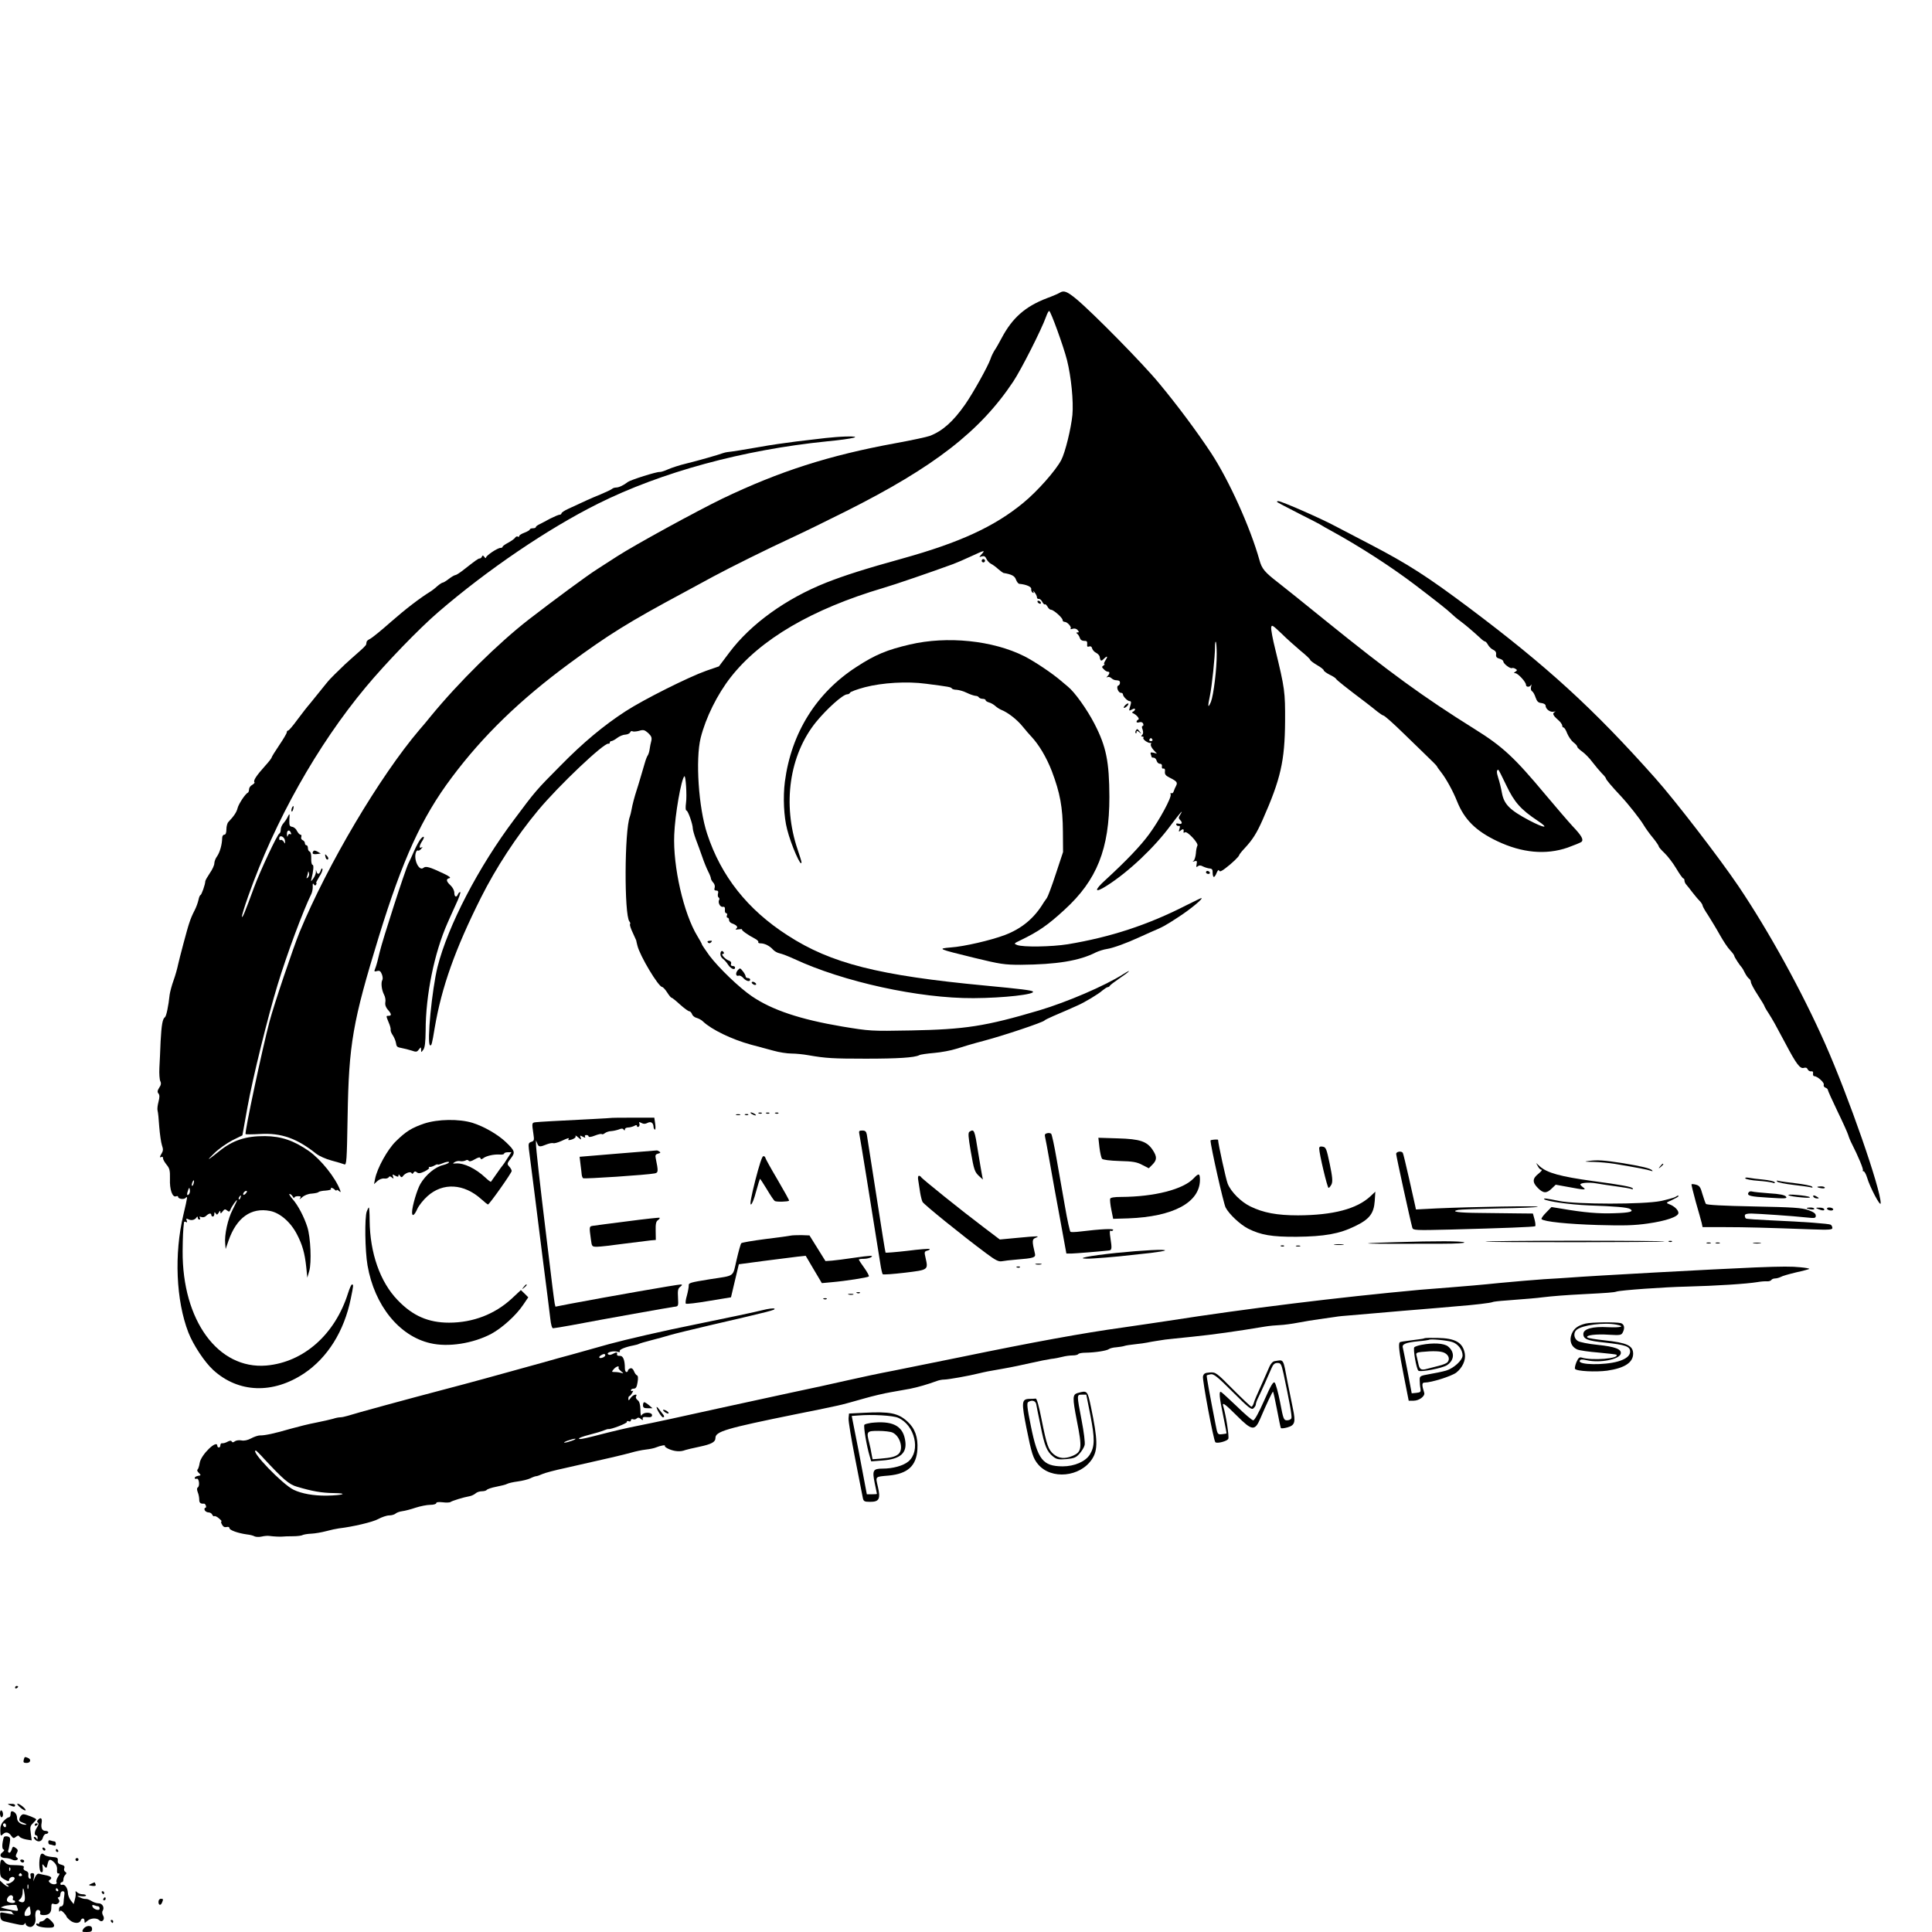 <?xml version="1.0" standalone="no"?>
<!DOCTYPE svg PUBLIC "-//W3C//DTD SVG 20010904//EN"
 "http://www.w3.org/TR/2001/REC-SVG-20010904/DTD/svg10.dtd">
<svg version="1.0" xmlns="http://www.w3.org/2000/svg"
 width="1280pt" height="1280pt" viewBox="0 0 1280 1280"
 preserveAspectRatio="xMidYMid meet">

<g transform="translate(0,1280) scale(0.1,-0.1)"
fill="#000000" stroke="none">
<path d="M7020 10860 c-8 -5 -46 -22 -85 -36 -143 -55 -228 -130 -299 -264
-16 -30 -36 -66 -46 -80 -9 -14 -22 -40 -28 -59 -17 -49 -115 -225 -168 -301
-79 -113 -150 -176 -234 -208 -19 -7 -120 -29 -225 -48 -443 -81 -770 -186
-1150 -368 -173 -84 -577 -305 -695 -381 -36 -23 -96 -62 -135 -87 -65 -41
-284 -203 -450 -331 -205 -159 -467 -418 -650 -641 -22 -27 -56 -69 -77 -92
-261 -307 -607 -890 -793 -1339 -43 -106 -168 -475 -200 -595 -48 -182 -166
-736 -158 -744 3 -2 46 -2 97 1 138 8 242 -28 370 -130 20 -16 65 -36 103 -46
37 -10 75 -21 84 -25 15 -7 17 22 22 316 8 480 33 627 207 1193 158 513 284
789 483 1054 207 277 454 516 780 756 258 190 391 273 762 472 72 39 157 85
190 103 111 60 369 188 515 255 80 37 244 117 365 178 584 293 889 530 1108
859 53 80 187 344 218 431 7 20 16 37 20 37 10 0 95 -235 118 -325 28 -111 44
-274 36 -364 -9 -90 -47 -247 -74 -299 -37 -70 -158 -207 -252 -284 -191 -157
-419 -262 -799 -368 -246 -68 -384 -112 -506 -160 -267 -106 -500 -274 -641
-462 l-70 -93 -84 -29 c-116 -41 -414 -190 -534 -268 -145 -94 -282 -208 -431
-360 -161 -162 -167 -169 -307 -357 -237 -315 -439 -704 -508 -976 -37 -149
-72 -506 -50 -520 10 -5 13 6 31 115 46 270 135 521 307 864 99 197 234 404
377 576 137 165 439 451 467 443 5 -2 9 2 9 7 0 6 5 10 10 10 6 0 24 9 39 21
16 12 40 22 55 22 14 1 28 8 31 15 3 7 9 11 15 7 5 -3 25 -2 44 3 29 9 37 6
61 -15 21 -20 25 -31 20 -52 -4 -14 -9 -39 -11 -55 -2 -16 -8 -34 -12 -40 -5
-6 -14 -29 -20 -51 -6 -22 -19 -65 -28 -95 -9 -30 -20 -68 -26 -85 -14 -43
-28 -95 -34 -130 -3 -16 -8 -37 -11 -45 -36 -93 -38 -652 -3 -695 6 -7 7 -14
4 -18 -3 -3 4 -27 17 -54 12 -26 23 -50 24 -53 0 -3 4 -19 8 -35 16 -67 139
-273 164 -274 6 -1 21 -17 33 -36 12 -19 25 -35 29 -35 4 0 29 -20 56 -45 28
-25 55 -45 62 -45 6 0 14 -9 18 -19 3 -10 17 -22 31 -25 13 -4 33 -14 42 -24
56 -53 189 -118 317 -153 44 -12 111 -30 149 -40 38 -11 92 -19 120 -19 28 0
78 -5 111 -11 115 -20 161 -23 380 -23 215 0 323 7 355 23 8 5 53 11 99 15 46
4 111 16 145 27 33 11 117 36 186 54 129 34 391 122 400 134 3 4 30 17 60 30
30 13 73 31 95 41 22 10 51 23 65 29 44 19 138 75 164 99 15 12 30 22 35 22 5
0 11 4 13 8 2 5 31 27 66 51 67 45 86 66 24 27 -123 -78 -373 -185 -557 -240
-358 -106 -491 -126 -850 -133 -267 -5 -272 -4 -455 26 -278 47 -464 109 -598
200 -83 56 -221 189 -282 270 -27 38 -50 71 -50 75 0 3 -13 27 -29 53 -92 150
-163 462 -154 673 5 132 46 367 67 387 9 9 18 -128 11 -176 -4 -30 -3 -51 3
-51 10 0 42 -91 42 -119 0 -9 9 -41 20 -71 12 -30 30 -82 42 -115 11 -33 29
-77 39 -97 11 -21 19 -42 19 -48 0 -6 7 -18 15 -27 9 -9 13 -23 10 -34 -5 -14
-1 -19 10 -19 12 0 16 -6 12 -20 -3 -11 -1 -23 4 -26 5 -3 7 -10 4 -15 -11
-17 6 -50 23 -47 12 2 16 -3 15 -19 -2 -13 2 -23 8 -23 6 0 9 -7 5 -15 -3 -8
-1 -15 4 -15 6 0 10 -7 10 -15 0 -9 8 -18 18 -22 33 -12 44 -25 30 -35 -9 -7
-4 -8 15 -5 15 2 25 2 23 -1 -5 -5 41 -38 86 -61 15 -8 25 -18 22 -23 -3 -4 4
-8 16 -8 26 0 60 -17 82 -42 9 -10 28 -21 43 -24 15 -3 57 -19 94 -36 327
-153 831 -263 1191 -261 200 1 412 25 393 44 -8 8 -80 17 -313 39 -710 67
-1025 147 -1312 333 -266 171 -441 393 -533 673 -57 173 -78 492 -43 635 34
135 110 288 199 402 197 252 539 452 1012 592 70 20 326 108 462 158 22 8 75
31 118 51 91 42 96 43 71 15 -19 -21 -19 -22 1 -15 15 4 23 0 30 -16 6 -13 19
-27 30 -33 11 -5 33 -21 48 -35 16 -14 32 -25 35 -26 55 -9 75 -20 83 -44 6
-15 15 -27 22 -28 46 -4 82 -20 79 -34 -1 -9 3 -20 9 -24 8 -5 10 -2 5 7 -4 8
0 5 8 -5 9 -11 16 -26 16 -33 0 -7 5 -12 12 -11 6 2 17 -7 23 -19 7 -13 14
-20 18 -17 3 3 10 -4 17 -15 6 -12 16 -21 24 -21 16 0 76 -53 76 -68 0 -7 6
-12 13 -12 19 0 49 -35 40 -45 -5 -4 1 -5 13 -1 13 4 26 1 34 -9 10 -12 10
-15 -1 -15 -10 0 -10 -3 -3 -8 6 -4 14 -16 18 -28 4 -13 14 -20 29 -20 17 1
21 -4 20 -21 -2 -16 1 -21 13 -16 10 3 17 -1 20 -14 3 -10 15 -23 26 -28 12
-6 23 -18 24 -28 4 -27 10 -30 27 -12 24 23 29 18 11 -10 -9 -14 -12 -25 -8
-25 5 0 3 -4 -5 -9 -12 -8 -12 -12 2 -25 8 -9 20 -16 26 -16 15 0 14 -13 -1
-29 -9 -9 -9 -12 -1 -7 6 3 17 1 25 -6 7 -7 19 -13 26 -14 28 -2 32 -5 32 -18
0 -8 -5 -16 -11 -18 -16 -5 -1 -48 17 -48 8 0 14 -5 14 -11 0 -13 30 -44 44
-44 12 -1 12 -8 1 -43 -6 -22 -5 -23 14 -13 12 7 21 8 21 2 0 -5 -6 -12 -12
-15 -10 -5 -10 -7 0 -12 24 -11 45 -38 33 -42 -6 -2 -11 -8 -11 -14 0 -5 8 -7
19 -3 12 3 21 0 25 -10 3 -8 1 -15 -4 -15 -6 0 -6 -9 0 -24 5 -15 5 -27 -3
-35 -8 -8 -8 -11 2 -11 7 0 10 -4 6 -9 -6 -10 34 -37 48 -33 5 1 5 -2 2 -8 -4
-7 4 -23 16 -37 l24 -26 -23 6 c-18 4 -22 2 -18 -10 3 -8 6 -17 6 -19 0 -2 6
-4 14 -4 7 0 16 -9 19 -20 3 -11 12 -20 22 -20 10 0 15 -7 13 -17 -2 -11 2
-17 10 -15 9 1 12 -6 10 -20 -2 -18 5 -27 31 -40 48 -24 54 -32 43 -54 -6 -11
-13 -27 -16 -37 -3 -10 -10 -15 -16 -12 -5 3 -7 0 -4 -8 7 -20 -75 -172 -143
-264 -56 -77 -154 -179 -288 -302 -79 -71 -75 -92 8 -39 145 92 317 255 424
401 60 80 90 115 61 67 -10 -15 -10 -22 0 -32 18 -18 14 -31 -9 -25 -13 3 -19
1 -16 -6 3 -7 10 -11 17 -9 8 2 9 -5 4 -20 -6 -20 -5 -21 10 -9 15 12 21 8 17
-12 -1 -5 4 -5 10 -1 15 9 92 -73 82 -89 -4 -7 -9 -30 -10 -51 -2 -22 -9 -44
-15 -49 -9 -6 -7 -7 6 -3 15 5 18 2 14 -19 -4 -20 -2 -23 8 -14 9 7 19 7 35
-2 13 -6 32 -12 44 -13 15 -1 20 -8 19 -28 0 -16 4 -28 8 -28 5 0 13 12 19 28
7 16 13 22 16 14 4 -9 15 -5 41 15 43 32 92 79 92 88 0 3 16 24 36 45 53 57
80 100 119 188 120 271 147 390 149 652 1 197 -2 219 -65 478 -17 67 -29 133
-27 145 3 20 10 15 68 -40 35 -35 93 -86 127 -115 35 -28 63 -55 63 -59 0 -5
20 -20 45 -35 25 -14 45 -30 45 -35 0 -5 18 -18 39 -29 22 -10 41 -23 43 -28
3 -7 64 -56 198 -157 25 -19 59 -46 76 -60 18 -14 35 -25 38 -25 8 0 61 -47
136 -120 31 -30 93 -90 138 -134 45 -43 82 -80 82 -83 0 -2 13 -21 29 -41 32
-41 78 -124 104 -190 49 -122 124 -197 267 -265 164 -78 322 -92 465 -43 44
16 86 33 92 38 17 14 2 41 -57 103 -26 28 -107 122 -180 209 -207 248 -284
320 -472 437 -339 212 -559 372 -987 718 -139 113 -279 225 -310 249 -92 71
-111 93 -127 152 -61 217 -202 529 -321 710 -94 142 -221 313 -344 461 -106
129 -438 466 -547 557 -63 52 -84 60 -112 42z m1041 -2392 c1 -98 -21 -274
-38 -317 -20 -48 -23 -35 -7 39 13 63 34 258 34 329 0 19 2 32 5 29 3 -3 6
-39 6 -80z m-426 -568 c3 -5 -1 -10 -10 -10 -9 0 -13 5 -10 10 3 6 8 10 10 10
2 0 7 -4 10 -10z m2345 -304 c53 -111 95 -159 208 -234 80 -53 46 -51 -57 3
-128 68 -166 106 -180 180 -6 33 -17 79 -25 102 -12 37 -11 53 1 53 2 0 26
-47 53 -104z"/>
<path d="M5470 9898 c-36 -4 -123 -15 -195 -23 -71 -9 -177 -24 -235 -35 -113
-20 -196 -33 -220 -35 -8 -1 -22 -4 -30 -7 -29 -11 -165 -50 -243 -69 -43 -10
-97 -28 -120 -38 -24 -11 -49 -19 -57 -18 -20 2 -191 -52 -210 -66 -28 -22
-60 -37 -78 -37 -10 0 -22 -4 -27 -9 -6 -5 -39 -21 -75 -36 -60 -24 -110 -47
-217 -97 -24 -11 -43 -24 -43 -29 0 -5 -6 -9 -12 -9 -7 0 -35 -12 -63 -26 -27
-15 -60 -32 -72 -38 -13 -6 -23 -14 -23 -18 0 -5 -9 -8 -20 -8 -11 0 -20 -4
-20 -8 0 -4 -16 -14 -35 -21 -19 -7 -35 -17 -35 -22 0 -6 -4 -8 -9 -4 -6 3
-13 0 -18 -7 -4 -7 -25 -22 -45 -33 -21 -11 -38 -23 -38 -27 0 -5 -6 -8 -14
-8 -20 0 -96 -51 -96 -64 0 -6 -5 -4 -11 4 -8 11 -12 12 -16 3 -2 -7 -9 -13
-15 -13 -10 0 -27 -13 -109 -77 -23 -18 -46 -33 -52 -33 -5 0 -25 -11 -43 -25
-18 -14 -36 -25 -41 -25 -4 0 -20 -10 -34 -22 -14 -13 -32 -27 -41 -33 -79
-49 -171 -120 -268 -205 -63 -56 -125 -106 -137 -112 -13 -6 -24 -15 -24 -20
-1 -4 -2 -12 -3 -17 0 -6 -25 -30 -54 -55 -28 -25 -68 -60 -87 -78 -18 -18
-49 -47 -67 -65 -18 -17 -44 -45 -58 -63 -61 -76 -77 -96 -105 -130 -17 -19
-55 -68 -84 -107 -29 -40 -57 -73 -62 -73 -5 0 -9 -5 -9 -12 0 -6 -22 -44 -50
-85 -27 -40 -50 -77 -50 -81 0 -4 -18 -28 -40 -52 -63 -70 -84 -103 -74 -113
3 -3 -4 -10 -15 -17 -12 -6 -21 -19 -21 -30 0 -10 -4 -20 -8 -22 -16 -6 -61
-74 -68 -102 -6 -26 -24 -53 -61 -92 -7 -7 -13 -29 -13 -48 0 -24 -5 -36 -14
-36 -8 0 -14 -10 -14 -22 -1 -44 -15 -93 -33 -120 -11 -14 -19 -36 -19 -48 0
-12 -13 -41 -30 -65 -16 -24 -30 -48 -30 -54 0 -20 -25 -91 -32 -91 -3 0 -10
-15 -13 -32 -4 -18 -15 -49 -25 -68 -16 -31 -26 -54 -36 -85 -13 -36 -66 -238
-74 -275 -5 -25 -18 -72 -30 -105 -12 -33 -23 -75 -26 -95 -8 -76 -22 -142
-31 -149 -16 -10 -23 -51 -29 -161 -2 -58 -6 -136 -8 -175 -2 -38 1 -78 6 -88
7 -13 5 -26 -7 -43 -12 -19 -14 -29 -5 -39 8 -10 8 -24 0 -55 -6 -22 -9 -49
-6 -58 3 -9 8 -57 11 -107 4 -49 12 -105 18 -123 9 -25 8 -37 -1 -52 -15 -24
-15 -33 -2 -25 6 3 10 0 10 -9 0 -8 11 -27 24 -43 20 -24 23 -38 22 -93 -3
-70 16 -125 40 -116 8 3 14 2 14 -3 0 -14 37 -20 49 -8 15 15 15 12 -14 -111
-62 -259 -49 -568 33 -780 32 -82 107 -196 165 -249 167 -152 395 -160 602
-22 155 104 265 279 309 495 18 88 19 94 8 94 -5 0 -16 -26 -26 -57 -86 -274
-294 -458 -541 -480 -320 -27 -558 299 -555 759 1 98 3 138 9 189 0 5 6 7 13
3 8 -5 9 -2 5 10 -5 13 -3 15 11 8 19 -10 43 -5 54 12 5 8 8 7 8 -1 0 -7 5
-13 11 -13 5 0 7 5 3 12 -5 8 -2 9 10 5 10 -4 24 -1 32 8 18 17 34 20 34 5 0
-5 5 -10 10 -10 6 0 10 8 10 18 0 13 2 14 9 3 7 -11 11 -10 20 5 8 14 11 15
11 4 0 -12 4 -11 15 4 12 16 17 17 30 6 12 -10 16 -9 22 6 7 20 43 71 43 61 0
-3 -13 -31 -29 -62 -32 -61 -55 -168 -49 -225 l3 -35 19 55 c53 153 150 222
276 197 65 -13 135 -73 177 -154 36 -69 52 -124 62 -218 l7 -70 13 45 c16 55
9 223 -13 291 -21 66 -61 143 -97 184 -17 19 -26 35 -21 35 6 0 16 -8 21 -17
6 -10 11 -13 11 -8 0 6 11 10 24 10 20 0 22 -3 13 -15 -6 -8 0 -5 14 7 15 14
41 24 64 25 22 2 42 6 45 10 3 4 24 9 47 10 23 2 39 6 36 11 -7 12 12 8 25 -5
7 -7 12 -8 12 -4 0 5 7 3 15 -4 13 -11 14 -10 8 6 -31 82 -126 201 -205 257
-100 70 -184 99 -292 100 -129 1 -215 -28 -306 -102 -76 -61 -87 -66 -31 -12
29 29 84 67 120 86 l67 33 33 184 c35 196 135 600 200 813 62 204 169 491 224
603 6 13 10 36 9 50 -1 19 1 23 7 13 6 -9 11 -10 15 -2 4 6 5 11 1 11 -3 0 6
18 20 41 15 22 24 46 21 52 -2 7 -8 2 -11 -10 -9 -27 -22 -30 -29 -5 -4 13 -4
13 -3 -3 1 -11 -7 -31 -17 -45 -15 -21 -17 -22 -13 -5 14 55 17 95 8 95 -6 0
-10 19 -9 42 1 24 -3 43 -10 46 -7 2 -12 12 -12 23 0 10 -4 19 -10 19 -5 0
-10 6 -10 14 0 8 -7 16 -15 20 -8 3 -12 12 -9 21 3 8 1 15 -5 15 -6 0 -16 11
-23 24 -6 14 -20 26 -32 28 -18 3 -20 9 -19 48 3 42 2 43 -10 20 -6 -14 -20
-34 -29 -44 -10 -11 -18 -30 -18 -42 0 -12 -4 -24 -9 -26 -13 -4 -127 -247
-168 -358 -59 -161 -77 -204 -80 -194 -2 6 17 68 42 138 176 498 458 999 777
1382 134 161 355 390 482 499 326 281 726 552 1056 717 421 210 963 358 1520
414 176 17 246 35 125 32 -38 -1 -99 -6 -135 -10z m-3542 -2618 c3 -7 0 -10
-6 -6 -6 3 -13 -2 -15 -11 -3 -11 -5 -7 -6 10 -1 29 18 34 27 7z m-40 -50 c2
-22 1 -23 -8 -7 -6 9 -15 15 -21 12 -5 -4 -9 1 -9 10 0 27 35 13 38 -15z m151
-244 c-9 -8 -10 -7 -5 7 3 10 7 24 7 30 1 7 3 4 6 -7 3 -10 -1 -23 -8 -30z
m-756 -2026 c-3 -12 -8 -19 -11 -16 -5 6 5 36 12 36 2 0 2 -9 -1 -20z m-32
-73 c-13 -13 -15 1 -4 30 7 17 8 17 11 -1 2 -10 -1 -23 -7 -29z m379 8 c-7 -9
-15 -13 -17 -11 -7 7 7 26 19 26 6 0 6 -6 -2 -15z m-37 -30 c-3 -9 -8 -14 -10
-11 -3 3 -2 9 2 15 9 16 15 13 8 -4z"/>
<path d="M8460 9475 c0 -2 64 -36 143 -76 78 -39 147 -75 152 -79 6 -4 35 -21
65 -37 188 -103 397 -238 555 -358 139 -106 218 -168 240 -190 11 -11 38 -34
60 -50 37 -28 74 -59 132 -112 13 -13 27 -23 32 -23 4 0 13 -10 20 -23 7 -12
22 -27 34 -32 15 -7 21 -17 19 -31 -2 -16 4 -23 23 -28 14 -4 25 -12 25 -19 1
-15 47 -50 58 -43 4 2 14 0 22 -5 13 -8 13 -10 0 -19 -12 -8 -12 -10 -1 -10
17 0 71 -58 71 -77 0 -17 26 -17 34 0 3 6 3 1 0 -12 -4 -14 -1 -27 7 -31 7 -5
17 -23 23 -42 9 -25 17 -34 39 -36 15 -2 27 -9 27 -17 0 -23 31 -46 54 -40 11
2 15 2 9 -1 -20 -9 -16 -22 17 -51 17 -14 30 -32 30 -40 0 -7 4 -13 9 -13 5 0
16 -17 24 -39 9 -21 27 -48 41 -59 15 -11 26 -24 26 -30 0 -5 15 -19 33 -32
17 -12 48 -43 67 -69 19 -25 47 -58 62 -74 16 -15 28 -31 28 -35 0 -7 38 -52
99 -117 48 -51 129 -154 150 -190 13 -22 41 -61 63 -87 21 -26 38 -51 38 -56
0 -5 17 -24 38 -44 20 -19 55 -64 77 -101 22 -37 43 -67 48 -67 4 0 7 -6 7
-14 0 -8 6 -21 13 -28 6 -7 24 -29 38 -48 15 -19 36 -45 48 -57 12 -12 21 -27
21 -32 0 -6 17 -36 38 -67 20 -32 55 -89 77 -129 22 -39 52 -85 68 -101 15
-16 27 -32 27 -37 0 -7 37 -64 50 -77 3 -3 12 -18 20 -35 8 -16 21 -34 27 -38
7 -4 13 -15 13 -23 0 -9 20 -47 45 -85 25 -38 45 -72 45 -75 0 -2 11 -23 26
-45 31 -49 46 -76 114 -204 70 -133 96 -168 121 -160 12 4 21 1 25 -9 4 -9 14
-15 23 -14 10 2 15 -3 13 -14 -2 -10 2 -18 8 -18 21 0 68 -43 63 -56 -3 -8 2
-17 11 -20 9 -3 16 -10 16 -15 0 -5 29 -69 64 -142 35 -72 67 -143 71 -157 4
-14 15 -41 25 -60 40 -78 78 -169 72 -174 -3 -3 -1 -6 5 -6 5 0 16 -19 23 -42
19 -65 89 -197 90 -170 2 90 -214 710 -368 1057 -153 346 -374 747 -575 1045
-125 185 -419 567 -551 715 -411 462 -716 740 -1234 1129 -278 208 -402 288
-657 421 -71 37 -175 91 -230 120 -95 51 -356 165 -376 165 -5 0 -9 -2 -9 -5z"/>
<path d="M6506 9091 c-4 -5 -2 -12 3 -15 5 -4 12 -2 15 3 4 5 2 12 -3 15 -5 4
-12 2 -15 -3z"/>
<path d="M6875 8810 c3 -5 11 -10 16 -10 6 0 7 5 4 10 -3 6 -11 10 -16 10 -6
0 -7 -4 -4 -10z"/>
<path d="M6028 8530 c-150 -35 -229 -67 -353 -148 -267 -172 -433 -439 -475
-761 -13 -102 -7 -232 15 -316 26 -103 95 -260 95 -217 0 5 -11 41 -25 82
-103 302 -55 629 122 847 72 88 178 183 206 183 8 0 17 5 19 11 2 6 46 22 98
36 116 30 278 40 405 23 155 -20 165 -22 171 -31 3 -5 17 -9 32 -9 15 -1 45
-9 67 -20 22 -11 48 -19 57 -20 9 0 20 -4 23 -10 3 -5 15 -10 26 -10 10 0 19
-4 19 -9 0 -5 10 -11 23 -15 12 -3 31 -14 42 -24 11 -10 29 -21 39 -25 43 -17
104 -64 141 -110 22 -27 47 -56 56 -65 52 -55 102 -139 138 -232 54 -143 72
-238 73 -400 l1 -135 -48 -145 c-26 -80 -53 -151 -59 -159 -5 -7 -15 -21 -21
-30 -62 -104 -145 -173 -258 -216 -93 -35 -270 -76 -357 -82 -92 -8 -89 -9
155 -69 173 -42 200 -46 307 -46 239 2 388 26 498 82 19 9 53 20 75 23 39 6
130 39 210 76 22 10 58 26 80 36 80 34 92 40 185 101 80 52 166 124 149 124
-3 0 -48 -22 -100 -48 -254 -130 -502 -211 -785 -258 -107 -17 -296 -20 -335
-5 -23 9 -23 10 21 31 120 58 181 100 292 202 216 197 298 404 298 748 -1 235
-21 334 -99 485 -49 95 -131 210 -176 246 -5 4 -28 23 -50 42 -59 50 -170 124
-238 159 -209 105 -511 136 -759 78z"/>
<path d="M7452 8125 c-7 -8 -9 -15 -4 -15 5 0 15 7 22 15 16 19 -1 19 -18 0z"/>
<path d="M7525 7959 c-4 -6 -4 -13 -1 -16 3 -4 6 -1 6 7 0 10 4 10 18 -1 15
-13 16 -12 3 4 -16 20 -18 20 -26 6z"/>
<path d="M1933 7445 c-3 -9 -3 -18 -1 -21 3 -3 8 4 11 16 6 23 -1 27 -10 5z"/>
<path d="M2788 7243 c-9 -10 -28 -45 -43 -78 -14 -33 -32 -71 -39 -85 -21 -41
-172 -508 -191 -590 -9 -41 -21 -85 -26 -98 -12 -31 -12 -31 11 -25 15 4 22
-2 30 -22 6 -15 7 -32 3 -38 -10 -17 -5 -65 11 -96 8 -14 12 -38 9 -51 -3 -17
3 -34 16 -49 25 -28 27 -41 6 -41 -18 0 -18 1 0 -44 9 -20 15 -42 13 -49 -1
-7 5 -23 15 -37 9 -14 18 -36 20 -48 4 -27 7 -30 40 -36 16 -3 44 -10 63 -16
31 -11 37 -10 49 7 14 17 14 17 15 -1 0 -20 0 -20 15 0 10 14 14 48 15 126 0
236 58 517 145 713 7 17 31 69 53 118 23 48 36 87 31 87 -5 0 -12 -7 -15 -15
-10 -24 -24 -17 -24 10 0 15 -11 36 -25 49 -29 27 -32 43 -7 48 11 3 -2 13
-38 30 -93 44 -119 52 -135 38 -29 -24 -67 57 -49 104 3 9 10 14 14 11 4 -3
14 3 21 12 10 12 10 14 2 9 -18 -10 -16 10 3 40 20 29 14 42 -8 17z"/>
<path d="M2075 7159 c-10 -15 0 -21 27 -17 l23 3 -22 13 c-15 8 -24 9 -28 1z"/>
<path d="M2157 7120 c3 -11 9 -17 15 -14 5 3 4 12 -3 20 -16 19 -18 18 -12 -6z"/>
<path d="M7990 7020 c0 -5 7 -10 16 -10 8 0 12 5 9 10 -3 6 -10 10 -16 10 -5
0 -9 -4 -9 -10z"/>
<path d="M4690 6556 c7 -7 14 -6 21 1 9 9 7 12 -9 10 -14 -1 -18 -5 -12 -11z"/>
<path d="M4773 6480 c-1 -11 6 -25 16 -32 10 -7 26 -25 35 -40 18 -27 46 -38
46 -18 0 6 -7 10 -16 10 -10 0 -14 6 -11 14 4 9 -1 17 -12 21 -24 7 -59 45
-42 45 7 0 9 5 6 10 -10 16 -21 11 -22 -10z"/>
<path d="M4888 6372 c-17 -19 -13 -43 6 -36 7 3 21 -4 31 -16 19 -21 45 -27
45 -10 0 6 -7 10 -15 10 -8 0 -15 5 -15 11 0 6 -8 22 -19 35 -17 22 -19 22
-33 6z"/>
<path d="M4980 6291 c0 -5 7 -11 15 -15 8 -3 15 -1 15 3 0 5 -7 11 -15 15 -8
3 -15 1 -15 -3z"/>
<path d="M4980 5420 c8 -5 20 -10 25 -10 6 0 3 5 -5 10 -8 5 -19 10 -25 10 -5
0 -3 -5 5 -10z"/>
<path d="M5028 5423 c7 -3 16 -2 19 1 4 3 -2 6 -13 5 -11 0 -14 -3 -6 -6z"/>
<path d="M5078 5423 c7 -3 16 -2 19 1 4 3 -2 6 -13 5 -11 0 -14 -3 -6 -6z"/>
<path d="M5138 5423 c7 -3 16 -2 19 1 4 3 -2 6 -13 5 -11 0 -14 -3 -6 -6z"/>
<path d="M4878 5413 c6 -2 18 -2 25 0 6 3 1 5 -13 5 -14 0 -19 -2 -12 -5z"/>
<path d="M4938 5413 c7 -3 16 -2 19 1 4 3 -2 6 -13 5 -11 0 -14 -3 -6 -6z"/>
<path d="M4057 5394 c-1 -1 -60 -4 -132 -8 -240 -12 -350 -18 -375 -21 -27 -3
-27 -4 -16 -78 6 -40 5 -46 -14 -52 -18 -6 -20 -12 -16 -48 19 -145 52 -408
90 -712 25 -192 48 -378 52 -412 4 -38 11 -63 18 -63 7 0 61 9 122 20 231 44
650 118 679 122 30 3 30 3 27 61 -3 48 0 61 15 72 14 11 15 14 3 15 -23 0
-484 -81 -733 -128 l-97 -19 -5 21 c-2 12 -9 62 -15 111 -6 50 -24 198 -40
330 -43 352 -70 593 -69 618 l0 22 9 -22 c9 -23 17 -23 64 -4 16 6 35 10 41 7
7 -2 31 4 55 15 48 22 54 23 45 9 -3 -5 7 -5 25 1 18 7 27 15 23 22 -3 7 4 3
17 -8 21 -18 23 -18 17 -2 -6 15 -4 16 14 6 15 -8 19 -8 15 0 -4 6 0 11 8 11
9 0 16 -4 16 -10 0 -5 18 -3 40 6 23 9 44 14 47 10 3 -3 13 0 21 7 8 6 27 13
41 13 14 1 37 6 51 11 18 8 27 7 32 -1 6 -8 8 -7 8 2 0 6 9 12 21 12 11 0 29
5 40 10 13 8 19 7 19 0 0 -6 5 -8 11 -5 6 4 8 13 5 21 -4 12 -2 12 14 4 14 -8
26 -7 41 1 22 11 38 0 39 -28 0 -6 4 -14 8 -17 5 -3 6 14 3 37 l-6 42 -138 0
c-76 0 -139 0 -140 -1z"/>
<path d="M2810 5356 c-82 -28 -121 -52 -188 -118 -55 -54 -123 -177 -137 -248
l-7 -35 22 20 c12 11 32 19 45 17 13 -2 26 2 30 8 5 8 11 8 21 -1 12 -10 13
-9 8 6 -6 15 -4 16 14 6 17 -9 22 -9 22 1 0 9 3 9 10 -2 7 -10 12 -12 18 -4
14 21 50 35 58 23 4 -8 9 -7 14 2 6 9 12 10 22 2 10 -9 23 -7 51 6 20 10 34
21 30 25 -5 4 -3 6 2 5 6 -2 20 2 33 9 12 7 22 10 22 7 0 -3 16 1 35 9 19 8
37 11 40 7 2 -5 -16 -14 -40 -20 -53 -13 -115 -65 -150 -125 -22 -38 -55 -149
-55 -188 0 -31 16 -20 35 23 10 22 40 60 67 84 102 92 242 84 357 -20 21 -19
41 -35 44 -35 9 0 157 209 157 222 0 6 -7 20 -16 29 -16 17 -15 21 10 54 31
40 28 50 -31 107 -53 51 -146 105 -223 129 -89 27 -229 25 -320 -5z m552 -230
c-14 -23 -28 -43 -31 -46 -3 -3 -21 -27 -40 -55 -19 -27 -36 -52 -38 -54 -2
-3 -18 9 -36 26 -66 62 -144 99 -197 95 -22 -2 -23 -1 -7 9 10 6 27 9 36 6 10
-2 25 0 34 4 10 6 18 5 22 -1 5 -7 18 -4 40 9 24 14 35 16 38 8 3 -9 7 -9 18
-1 20 16 69 27 107 25 17 -2 32 1 32 6 0 5 11 9 24 9 l24 0 -26 -40z"/>
<path d="M5694 5283 c5 -22 77 -469 138 -853 5 -36 13 -68 16 -72 4 -4 70 1
147 10 157 19 155 18 137 99 -9 37 -8 42 11 47 12 3 19 8 16 11 -3 3 -70 -2
-147 -12 -78 -9 -144 -14 -145 -12 -2 2 -29 173 -61 379 -32 206 -61 387 -63
403 -4 21 -11 27 -30 27 -22 0 -24 -3 -19 -27z"/>
<path d="M6423 5302 c-10 -6 -8 -34 8 -127 22 -128 26 -140 59 -170 l22 -20
-6 30 c-3 17 -15 85 -26 153 -23 147 -26 154 -57 134z"/>
<path d="M6937 5292 c-14 -3 -17 -10 -13 -25 3 -12 17 -87 31 -167 14 -80 44
-248 68 -375 l42 -230 35 0 c30 1 180 13 245 20 22 2 23 11 11 89 -5 31 -4 46
3 42 5 -4 13 -1 16 5 7 11 -86 6 -217 -10 -32 -4 -61 -5 -66 -2 -4 3 -21 78
-36 166 -15 88 -41 231 -56 318 -15 87 -31 162 -36 166 -5 4 -17 6 -27 3z"/>
<path d="M7284 5199 c4 -35 12 -69 17 -76 6 -7 51 -13 117 -15 87 -2 115 -7
150 -26 l43 -22 24 24 c31 31 31 53 2 97 -38 57 -84 73 -231 77 l-129 4 7 -63z"/>
<path d="M8020 5244 c0 -35 86 -417 100 -444 23 -44 95 -112 149 -140 84 -42
156 -55 321 -54 184 2 283 19 387 70 96 46 125 84 131 167 l4 62 -33 -31 c-90
-84 -248 -125 -479 -126 -140 0 -230 17 -316 59 -62 30 -128 96 -150 150 -11
26 -63 264 -64 291 0 5 -50 1 -50 -4z"/>
<path d="M8740 5191 c0 -34 54 -261 62 -261 5 0 13 11 20 24 8 19 6 48 -12
134 -21 100 -25 111 -46 115 -17 3 -24 0 -24 -12z"/>
<path d="M4092 5157 l-252 -21 6 -50 c4 -28 7 -59 8 -68 1 -10 5 -20 9 -24 6
-6 428 22 475 32 24 5 24 14 6 102 -4 18 0 25 16 29 17 4 18 8 8 14 -7 5 -15
8 -18 7 -3 0 -119 -10 -258 -21z"/>
<path d="M9250 5155 c0 -14 95 -448 107 -489 5 -17 17 -18 257 -12 342 9 549
17 557 22 3 2 2 22 -4 44 l-11 40 -101 1 c-55 1 -168 2 -252 3 -142 1 -196 9
-142 20 13 3 136 7 272 10 137 2 251 7 255 11 7 7 -425 0 -670 -11 l-137 -7
-5 24 c-3 13 -22 96 -41 183 -20 88 -38 163 -41 168 -9 14 -44 9 -44 -7z"/>
<path d="M5004 4980 c-27 -107 -37 -160 -29 -160 7 0 22 38 34 85 13 47 25 85
26 85 2 0 23 -32 46 -70 23 -39 46 -73 52 -77 11 -7 88 -5 95 2 2 2 -33 65
-77 140 -45 76 -81 141 -81 146 0 5 -6 9 -13 9 -8 0 -27 -59 -53 -160z"/>
<path d="M10530 5109 c-39 -5 -35 -6 29 -7 40 -1 103 -7 140 -13 149 -25 217
-38 236 -45 13 -5 17 -4 10 3 -13 13 -73 27 -195 47 -123 19 -165 22 -220 15z"/>
<path d="M10189 5073 c6 -13 17 -23 24 -23 7 0 -3 -12 -20 -26 -41 -32 -42
-57 -4 -95 36 -36 57 -37 92 -3 l26 25 83 -15 c45 -9 90 -16 99 -16 14 1 14 2
-1 14 -10 7 -18 16 -18 18 0 12 58 16 105 8 28 -5 88 -14 133 -20 46 -6 91
-14 100 -17 9 -4 13 -2 9 4 -7 10 -73 23 -262 48 -217 30 -305 54 -354 98
l-24 22 12 -22z"/>
<path d="M10999 5073 c-13 -16 -12 -17 4 -4 16 13 21 21 13 21 -2 0 -10 -8
-17 -17z"/>
<path d="M7909 4994 c-69 -74 -260 -123 -482 -124 -45 0 -69 -4 -72 -12 -2 -7
1 -40 8 -73 l12 -60 100 3 c298 11 474 105 475 255 0 44 -8 46 -41 11z"/>
<path d="M6084 4978 c3 -18 8 -53 12 -78 4 -25 11 -53 16 -63 9 -17 261 -221
421 -340 63 -47 83 -57 105 -53 15 3 59 8 97 11 114 9 127 14 122 38 -20 84
-20 97 4 106 32 13 17 13 -120 0 l-117 -11 -107 81 c-146 110 -411 323 -415
333 -2 4 -8 8 -14 8 -6 0 -8 -13 -4 -32z"/>
<path d="M11563 4993 c4 -6 42 -13 85 -16 43 -3 86 -9 97 -13 12 -5 16 -4 12
4 -4 6 -38 13 -75 17 -37 3 -80 9 -96 12 -17 3 -26 1 -23 -4z"/>
<path d="M11775 4971 c6 -5 53 -15 105 -21 52 -6 104 -13 115 -16 14 -4 17 -3
10 5 -6 5 -53 15 -105 21 -52 6 -104 13 -115 16 -14 4 -17 3 -10 -5z"/>
<path d="M11207 4954 c-2 -2 11 -55 28 -117 18 -61 35 -124 39 -139 l6 -28
148 0 c139 0 276 -4 580 -15 110 -4 132 -2 132 9 0 8 -5 18 -11 22 -13 7 -169
19 -399 29 -85 4 -158 9 -162 12 -5 2 -8 11 -8 19 0 10 12 14 43 14 49 -1 274
-16 365 -26 56 -6 62 -5 62 12 0 14 -14 24 -50 37 -43 15 -99 19 -361 24 -206
4 -312 10 -317 17 -4 6 -14 36 -23 65 -12 45 -20 56 -42 62 -14 4 -28 5 -30 3z"/>
<path d="M12040 4936 c0 -2 11 -6 25 -8 14 -3 25 -1 25 3 0 5 -11 9 -25 9 -14
0 -25 -2 -25 -4z"/>
<path d="M11585 4900 c-14 -22 10 -28 135 -35 110 -7 123 -6 112 8 -9 10 -42
17 -110 21 -53 4 -104 9 -114 12 -9 3 -19 0 -23 -6z"/>
<path d="M11850 4881 c8 -5 47 -11 85 -14 39 -4 63 -3 55 2 -8 5 -46 11 -85
14 -39 4 -63 3 -55 -2z"/>
<path d="M11098 4869 c-10 -5 -53 -17 -95 -26 -114 -23 -555 -23 -672 0 -87
18 -108 20 -100 12 15 -14 172 -36 294 -41 178 -6 257 -13 275 -24 28 -17 -2
-25 -106 -28 -100 -4 -202 5 -347 30 l-68 11 -36 -37 c-20 -20 -33 -39 -30
-43 17 -17 174 -33 372 -39 175 -5 243 -3 333 10 120 17 202 45 202 70 0 19
-27 45 -59 57 -25 10 -25 10 17 29 23 11 42 21 42 25 0 7 -2 6 -22 -6z"/>
<path d="M12015 4870 c3 -5 14 -10 23 -10 15 0 15 2 2 10 -20 13 -33 13 -25 0z"/>
<path d="M2430 4774 c-15 -39 -12 -261 5 -358 46 -265 210 -468 416 -515 118
-28 283 -2 404 62 72 39 165 123 211 192 l34 50 -24 24 -25 24 -61 -57 c-112
-103 -256 -159 -415 -159 -137 0 -241 45 -341 150 -116 120 -183 312 -185 526
0 48 -3 87 -5 87 -3 0 -9 -12 -14 -26z"/>
<path d="M11970 4796 c0 -2 11 -6 25 -8 14 -3 25 -1 25 3 0 5 -11 9 -25 9 -14
0 -25 -2 -25 -4z"/>
<path d="M12045 4790 c28 -12 47 -12 40 0 -3 6 -18 10 -33 9 -24 0 -25 -1 -7
-9z"/>
<path d="M12105 4790 c3 -5 15 -10 26 -10 11 0 17 5 14 10 -3 6 -15 10 -26 10
-11 0 -17 -4 -14 -10z"/>
<path d="M4160 4709 c-113 -14 -216 -28 -230 -30 -27 -4 -27 -4 -15 -91 6 -47
7 -48 41 -48 19 0 98 9 177 20 78 10 158 20 177 22 l35 3 -1 60 c-1 45 2 63
15 71 9 7 14 14 11 16 -3 2 -97 -8 -210 -23z"/>
<path d="M5240 4614 c-8 -2 -84 -13 -169 -23 -84 -11 -157 -23 -160 -28 -4 -4
-18 -54 -31 -110 -27 -116 -7 -102 -175 -128 -135 -22 -144 -24 -142 -44 0 -9
-5 -38 -12 -64 -8 -26 -11 -51 -7 -54 3 -4 72 4 153 18 l146 24 26 110 26 109
165 22 c91 12 190 24 221 28 l57 6 53 -90 54 -91 65 6 c93 8 239 31 246 38 4
3 -10 29 -30 57 -20 27 -36 52 -36 55 0 3 15 5 33 5 17 0 39 5 47 10 21 14 1
13 -118 -4 -53 -8 -116 -16 -140 -18 l-43 -3 -53 85 -53 85 -54 2 c-30 0 -61
-1 -69 -3z"/>
<path d="M9240 4570 c-305 -9 -227 -12 315 -10 93 0 154 4 146 9 -15 9 -183
10 -461 1z"/>
<path d="M9842 4574 c7 -6 1180 -5 1187 1 2 3 -265 5 -594 5 -329 0 -596 -3
-593 -6z"/>
<path d="M11058 4573 c7 -3 16 -2 19 1 4 3 -2 6 -13 5 -11 0 -14 -3 -6 -6z"/>
<path d="M11308 4563 c6 -2 18 -2 25 0 6 3 1 5 -13 5 -14 0 -19 -2 -12 -5z"/>
<path d="M11368 4563 c6 -2 18 -2 25 0 6 3 1 5 -13 5 -14 0 -19 -2 -12 -5z"/>
<path d="M11618 4563 c12 -2 32 -2 45 0 12 2 2 4 -23 4 -25 0 -35 -2 -22 -4z"/>
<path d="M8843 4553 c15 -2 39 -2 55 0 15 2 2 4 -28 4 -30 0 -43 -2 -27 -4z"/>
<path d="M8488 4543 c7 -3 16 -2 19 1 4 3 -2 6 -13 5 -11 0 -14 -3 -6 -6z"/>
<path d="M8588 4543 c6 -2 18 -2 25 0 6 3 1 5 -13 5 -14 0 -19 -2 -12 -5z"/>
<path d="M7395 4499 c-181 -19 -269 -37 -195 -38 33 -1 207 13 295 24 22 2 80
9 129 14 49 6 91 13 94 16 11 10 -147 2 -323 -16z"/>
<path d="M6863 4423 c9 -2 25 -2 35 0 9 3 1 5 -18 5 -19 0 -27 -2 -17 -5z"/>
<path d="M6738 4403 c7 -3 16 -2 19 1 4 3 -2 6 -13 5 -11 0 -14 -3 -6 -6z"/>
<path d="M11630 4403 c-284 -12 -1074 -55 -1240 -68 -30 -2 -102 -7 -160 -10
-58 -4 -190 -15 -295 -25 -104 -11 -255 -24 -335 -30 -80 -6 -165 -13 -190
-15 -545 -50 -1153 -125 -1665 -205 -71 -11 -209 -31 -305 -45 -262 -36 -605
-99 -1070 -195 -162 -33 -365 -74 -450 -91 -85 -16 -222 -45 -305 -64 -82 -19
-256 -57 -385 -84 -129 -28 -338 -73 -465 -101 -265 -59 -427 -94 -538 -116
-63 -12 -167 -36 -297 -70 -72 -18 -91 -21 -94 -15 -3 4 28 15 67 25 40 10 83
23 97 29 14 6 28 10 31 9 17 -3 124 38 122 47 -2 6 4 8 12 5 8 -4 15 -1 15 6
0 7 6 10 14 7 7 -3 18 -1 24 5 8 8 16 7 27 -2 13 -11 16 -11 13 0 -2 11 6 14
30 11 24 -2 32 2 32 13 0 21 -56 22 -68 1 -5 -11 -9 1 -9 36 -1 35 -7 55 -19
63 -9 7 -14 18 -10 24 13 22 -21 12 -36 -10 -12 -18 -15 -19 -15 -5 0 9 3 17
6 17 4 0 12 9 19 21 8 12 9 18 3 14 -6 -3 -11 -1 -11 4 0 6 8 11 19 11 14 0
20 10 25 42 5 28 3 44 -4 46 -6 2 -15 15 -20 28 -6 15 -15 22 -25 18 -8 -3
-15 -10 -15 -15 0 -5 -4 -9 -10 -9 -5 0 -10 11 -10 24 0 56 -12 85 -34 83 -12
-1 -20 3 -18 11 3 15 -3 15 -30 1 -13 -7 -24 -7 -30 -1 -12 12 37 25 64 16 13
-4 18 -2 14 4 -6 10 37 28 90 38 15 3 31 7 36 10 5 3 41 14 81 24 40 10 97 26
127 35 30 9 150 38 265 65 401 93 438 102 425 110 -6 4 -42 -1 -78 -10 -37
-10 -236 -52 -442 -94 -206 -41 -465 -101 -575 -131 -110 -31 -222 -62 -250
-70 -27 -7 -115 -31 -195 -54 -317 -88 -473 -131 -645 -176 -225 -59 -600
-161 -641 -175 -17 -5 -39 -10 -49 -10 -10 0 -32 -4 -49 -10 -17 -5 -67 -16
-111 -25 -44 -8 -120 -27 -170 -41 -106 -31 -171 -45 -203 -44 -12 0 -39 -9
-59 -20 -23 -12 -46 -17 -64 -13 -16 3 -35 0 -43 -6 -10 -8 -16 -9 -21 -1 -4
7 -13 6 -28 -2 -12 -7 -28 -11 -34 -10 -7 2 -13 -4 -13 -13 0 -8 -4 -15 -10
-15 -5 0 -10 5 -10 10 0 47 -108 -57 -117 -112 -3 -21 -10 -41 -14 -44 -5 -3
-2 -13 8 -22 16 -16 15 -17 -5 -20 -12 -2 -22 -8 -22 -14 0 -5 6 -8 13 -5 15
6 23 -48 7 -58 -6 -4 -6 -15 0 -31 6 -14 10 -36 10 -50 0 -21 9 -28 32 -26 3
1 9 -5 12 -13 3 -8 1 -15 -4 -15 -5 0 -7 -7 -4 -15 4 -8 15 -15 25 -15 11 0
22 -7 25 -15 4 -8 10 -13 14 -10 4 3 19 -4 31 -15 13 -11 20 -19 16 -20 -4 0
-3 -9 4 -21 7 -14 17 -19 30 -16 11 3 19 0 19 -7 0 -14 58 -34 116 -42 20 -2
43 -8 51 -13 9 -4 30 -5 47 -1 17 4 40 6 51 4 27 -4 78 -6 90 -4 6 1 35 2 65
2 30 0 60 4 65 8 6 3 31 8 57 9 25 1 70 9 100 17 29 8 67 16 83 18 94 11 225
42 261 62 24 13 56 24 73 24 16 0 36 6 43 13 7 6 27 13 43 15 17 2 56 12 88
23 31 10 75 19 97 19 22 0 40 5 40 11 0 7 15 9 43 6 23 -3 47 -2 52 2 11 8 85
31 125 38 13 2 32 11 41 19 8 8 27 14 42 14 14 0 28 4 32 9 3 5 31 15 63 21
31 6 64 14 72 19 9 5 40 12 70 16 30 4 68 13 84 21 16 8 33 14 39 14 5 0 23 6
40 14 18 8 86 26 152 40 267 60 392 89 437 102 27 8 69 17 95 20 27 3 57 9 68
14 32 13 66 19 60 10 -3 -4 12 -15 33 -23 36 -14 72 -16 102 -4 8 3 51 13 94
22 80 17 106 31 106 58 0 43 67 63 535 158 312 63 274 54 455 105 52 15 129
33 170 40 41 7 100 18 129 23 50 10 120 30 179 52 13 5 34 9 47 9 26 0 162 24
230 41 47 11 54 13 165 32 47 8 128 25 180 37 52 12 113 24 135 27 22 2 56 9
75 14 19 5 49 9 67 9 17 0 34 4 37 9 3 5 25 9 48 9 64 1 141 13 155 24 6 5 29
11 50 12 21 2 45 6 53 9 8 3 40 8 70 11 30 3 66 8 80 11 27 6 81 14 120 20 14
2 95 10 181 19 136 14 288 35 479 67 30 5 75 9 100 10 25 1 79 8 120 16 41 8
104 18 140 23 36 5 83 12 105 15 22 4 65 8 95 10 30 3 109 9 175 15 162 14
218 19 295 25 36 3 90 7 120 10 30 3 87 8 125 11 108 8 223 22 232 27 4 3 46
8 93 11 143 11 203 16 240 21 66 8 155 15 275 21 154 8 197 11 215 17 26 9
319 30 465 33 195 5 398 18 470 30 22 4 50 6 62 5 11 -1 24 3 28 8 3 6 15 11
26 11 10 0 27 5 37 10 9 6 55 19 101 30 46 10 85 21 88 23 2 3 -24 8 -59 11
-56 6 -120 6 -298 -1z m-7620 -582 c0 -11 -31 -24 -39 -16 -3 3 1 10 9 15 19
12 30 12 30 1z m88 -83 c-2 -4 6 -14 17 -23 18 -15 18 -16 2 -11 -10 3 -29 6
-43 6 -23 0 -23 1 -7 20 16 18 39 24 31 8z m-308 -483 c-19 -7 -42 -13 -50
-13 -8 0 1 6 20 13 19 7 42 13 50 13 8 0 -1 -6 -20 -13z m-2043 -117 c130
-140 168 -173 221 -188 100 -30 164 -41 242 -42 102 -1 64 -15 -46 -17 -86 -1
-165 13 -219 39 -74 36 -290 260 -250 260 2 0 26 -23 52 -52z"/>
<path d="M3469 4273 c-13 -16 -12 -17 4 -4 16 13 21 21 13 21 -2 0 -10 -8 -17
-17z"/>
<path d="M5678 4233 c7 -3 16 -2 19 1 4 3 -2 6 -13 5 -11 0 -14 -3 -6 -6z"/>
<path d="M5623 4223 c9 -2 23 -2 30 0 6 3 -1 5 -18 5 -16 0 -22 -2 -12 -5z"/>
<path d="M5458 4193 c7 -3 16 -2 19 1 4 3 -2 6 -13 5 -11 0 -14 -3 -6 -6z"/>
<path d="M10505 4031 c-51 -13 -76 -31 -92 -68 -18 -44 -4 -85 35 -103 15 -7
79 -16 142 -21 63 -6 116 -12 119 -14 25 -26 -163 -41 -231 -19 -14 4 -22 -3
-34 -31 -8 -20 -12 -40 -9 -44 9 -16 138 -22 213 -12 116 17 172 54 172 113
-1 54 -42 72 -190 88 -57 6 -108 14 -113 19 -15 15 58 24 144 18 70 -4 80 -3
89 13 17 31 12 57 -12 64 -31 8 -196 6 -233 -3z m204 -7 c61 -12 30 -21 -56
-17 -101 6 -163 -11 -163 -45 0 -34 27 -45 143 -57 137 -15 167 -25 167 -60 0
-27 -28 -50 -81 -65 -91 -26 -263 -23 -253 4 4 11 15 11 47 4 87 -20 218 6
225 44 6 30 -39 46 -153 58 -62 6 -120 18 -132 26 -27 17 -30 56 -7 74 37 31
182 50 263 34z"/>
<path d="M9438 3934 c-2 -2 -22 -6 -43 -8 -104 -13 -118 -16 -121 -19 -11 -10
-4 -68 26 -219 l33 -168 33 0 c36 0 76 30 70 52 -17 53 -16 68 2 68 45 0 178
42 210 66 41 32 64 83 57 125 -13 75 -63 103 -182 105 -45 1 -83 0 -85 -2z
m183 -25 c38 -12 69 -52 69 -89 0 -32 -59 -86 -111 -101 -24 -7 -73 -17 -109
-23 -63 -11 -65 -13 -64 -41 0 -17 2 -41 5 -55 3 -22 0 -25 -27 -28 l-31 -3
-27 143 c-15 79 -30 151 -32 160 -7 23 21 34 105 42 36 3 66 8 68 9 7 8 121
-3 154 -14z"/>
<path d="M9417 3890 c-21 -4 -42 -11 -47 -16 -9 -10 13 -141 27 -155 12 -12
158 16 189 36 51 33 53 88 7 125 -27 21 -98 25 -176 10z m153 -53 c28 -14 37
-41 21 -61 -6 -8 -33 -19 -59 -25 -26 -7 -61 -16 -78 -20 -40 -11 -50 -4 -58
39 -4 19 -10 43 -12 52 -4 13 3 18 33 21 80 8 129 6 153 -6z"/>
<path d="M8445 3782 c-12 -1 -26 -17 -34 -35 -8 -18 -24 -54 -36 -82 -53 -118
-63 -141 -69 -162 -4 -13 -11 -23 -15 -23 -4 0 -59 52 -122 115 -110 111 -115
115 -154 112 -32 -2 -40 -7 -45 -26 -5 -23 70 -424 82 -436 11 -11 80 7 86 23
6 17 -16 157 -33 213 -11 34 8 21 91 -62 99 -99 118 -101 154 -17 41 97 80
178 84 178 2 0 14 -53 26 -117 12 -65 24 -121 26 -124 2 -4 21 -2 43 4 50 14
56 34 37 124 -8 38 -24 118 -36 178 -30 159 -23 147 -85 137z m59 -84 c38
-178 57 -282 52 -294 -3 -8 -16 -14 -29 -14 -22 0 -25 8 -46 120 -13 66 -29
124 -36 130 -10 8 -26 -20 -70 -120 -35 -79 -63 -130 -72 -130 -8 0 -57 42
-109 93 -53 50 -100 94 -105 95 -14 6 -11 -34 15 -158 13 -63 23 -116 22 -117
0 -1 -14 -3 -30 -5 -29 -3 -30 -2 -43 67 -39 199 -61 320 -58 323 1 1 13 5 26
7 20 4 45 -16 146 -117 105 -105 124 -120 137 -109 9 8 16 19 16 26 0 6 6 25
14 41 20 40 72 156 90 199 11 26 21 35 39 35 23 0 26 -6 41 -72z"/>
<path d="M7140 3571 c-35 -10 -35 -31 -6 -181 37 -186 34 -209 -29 -236 -51
-21 -89 -17 -124 11 -36 31 -46 59 -81 234 -16 83 -31 136 -38 135 -7 -1 -27
-2 -46 -2 -47 -3 -49 -23 -16 -190 34 -170 44 -204 78 -244 87 -103 279 -84
357 35 40 61 38 128 -7 345 -23 110 -24 111 -88 93z m85 -152 c29 -152 28
-202 -4 -255 -29 -47 -102 -79 -181 -79 -131 1 -165 44 -210 266 -25 122 -28
154 -18 160 24 16 48 9 53 -13 2 -13 15 -77 29 -144 26 -134 42 -171 83 -204
24 -19 36 -21 88 -17 51 5 64 10 87 36 15 17 31 43 34 57 4 15 -5 86 -20 164
-33 173 -33 170 3 170 l28 0 28 -141z"/>
<path d="M4260 3490 c0 -16 7 -20 32 -20 l31 0 -23 20 c-13 11 -27 20 -32 20
-4 0 -8 -9 -8 -20z"/>
<path d="M4350 3477 c0 -14 33 -67 42 -67 11 0 10 9 -2 23 -6 7 -17 21 -25 32
-8 11 -15 16 -15 12z"/>
<path d="M4404 3445 c11 -8 22 -12 25 -9 6 6 -19 24 -34 24 -5 -1 -1 -7 9 -15z"/>
<path d="M5725 3440 l-100 -5 -3 -31 c-2 -18 18 -137 43 -265 25 -129 48 -246
51 -261 5 -25 10 -28 49 -28 60 0 70 19 51 101 -16 69 -20 65 72 73 126 12
183 64 190 173 5 81 -16 140 -67 186 -61 55 -115 66 -286 57z m225 -33 c111
-48 151 -219 69 -289 -34 -29 -103 -48 -173 -48 -62 0 -68 -12 -51 -95 8 -39
15 -71 15 -72 0 -2 -15 -3 -33 -3 l-34 0 -28 148 c-15 81 -37 197 -50 259
l-22 112 41 3 c93 8 232 0 266 -15z"/>
<path d="M5770 3373 c-19 -3 -39 -8 -43 -12 -8 -8 15 -144 35 -209 l10 -34 75
6 c121 9 166 51 149 139 -17 93 -86 126 -226 110z m143 -64 c51 -23 75 -110
40 -142 -21 -18 -47 -25 -120 -31 l-52 -4 -7 36 c-3 21 -10 53 -15 72 -20 77
-17 80 61 80 38 0 80 -5 93 -11z"/>
<path d="M100 1619 c0 -5 5 -7 10 -4 6 3 10 8 10 11 0 2 -4 4 -10 4 -5 0 -10
-5 -10 -11z"/>
<path d="M157 1140 c-4 -16 0 -20 19 -20 27 0 33 24 8 34 -21 8 -21 8 -27 -14z"/>
<path d="M65 840 c27 -12 35 -12 35 0 0 6 -12 10 -27 9 -25 0 -26 -1 -8 -9z"/>
<path d="M134 825 c16 -14 32 -22 35 -19 7 7 -37 44 -53 44 -6 0 2 -11 18 -25z"/>
<path d="M0 786 c0 -14 5 -26 10 -26 6 0 10 9 10 19 0 11 -4 23 -10 26 -6 4
-10 -5 -10 -19z"/>
<path d="M70 780 c0 -11 -5 -20 -11 -20 -7 0 -22 -11 -35 -25 -17 -19 -23 -36
-22 -65 1 -33 3 -36 15 -24 20 20 39 17 57 -8 13 -18 17 -19 31 -8 13 11 18
11 24 2 4 -7 24 -15 44 -19 l37 -6 -6 47 c-6 40 -4 50 15 67 11 11 21 22 21
25 0 7 -67 34 -85 34 -9 0 -19 -10 -24 -22 -7 -20 -4 -25 23 -35 17 -6 26 -12
19 -12 -32 -2 -60 18 -60 44 0 25 -16 44 -35 45 -5 0 -8 -9 -8 -20z m-30 -76
c0 -8 -4 -12 -10 -9 -5 3 -10 10 -10 16 0 5 5 9 10 9 6 0 10 -7 10 -16z"/>
<path d="M253 744 c-9 -9 -9 -15 -2 -19 7 -5 5 -15 -5 -31 -18 -26 -21 -54 -6
-54 6 0 10 -8 9 -17 0 -11 -3 -13 -6 -5 -2 6 -9 12 -15 12 -6 0 -6 -6 2 -15
19 -23 47 -18 54 10 4 14 13 25 21 25 8 0 15 5 15 10 0 6 -9 10 -19 10 -22 0
-32 19 -25 54 5 29 -6 39 -23 20z"/>
<path d="M230 709 c0 -5 5 -7 10 -4 6 3 10 8 10 11 0 2 -4 4 -10 4 -5 0 -10
-5 -10 -11z"/>
<path d="M25 627 c-12 -41 -13 -76 -2 -80 8 -3 6 -9 -7 -19 -24 -18 -13 -38
20 -38 14 0 35 -5 46 -11 22 -12 49 3 29 15 -8 5 -8 13 0 28 10 18 8 24 -7 35
-17 12 -20 11 -27 -12 -5 -14 -13 -23 -18 -19 -5 3 -7 9 -5 12 2 4 7 26 10 48
6 36 4 42 -14 47 -12 3 -23 0 -25 -6z"/>
<path d="M320 596 c0 -9 4 -16 9 -16 5 0 16 -3 25 -6 11 -4 16 -1 16 10 0 9
-4 16 -9 16 -5 0 -16 3 -25 6 -11 4 -16 1 -16 -10z"/>
<path d="M282 551 c4 -13 18 -16 19 -4 0 4 -5 9 -11 12 -7 2 -11 -2 -8 -8z"/>
<path d="M370 540 c0 -5 5 -10 11 -10 5 0 7 5 4 10 -3 6 -8 10 -11 10 -2 0 -4
-4 -4 -10z"/>
<path d="M268 508 c-12 -34 -9 -106 4 -111 11 -4 13 3 11 27 -4 29 -3 30 10
13 14 -17 16 -16 22 12 8 36 18 38 46 10 13 -13 19 -30 17 -47 -2 -18 2 -26
10 -24 9 1 8 -5 -4 -22 -8 -14 -13 -29 -10 -35 10 -15 -21 -21 -40 -7 -12 9
-14 15 -6 20 21 13 13 24 -20 31 -18 4 -40 8 -49 11 -9 3 -19 -6 -27 -23 l-12
-28 5 28 c4 20 1 27 -11 27 -12 0 -15 -6 -11 -21 3 -13 1 -19 -6 -16 -7 2 -11
13 -9 25 2 13 -4 23 -17 27 -12 4 -18 12 -14 21 5 14 -4 16 -89 18 -13 1 -29
9 -36 19 -23 30 -32 19 -32 -40 0 -54 2 -59 30 -75 23 -13 30 -14 30 -4 0 17
27 29 36 15 7 -12 -24 -38 -46 -39 -13 0 -13 -1 0 -10 8 -5 10 -10 4 -10 -5 0
-20 9 -32 20 l-22 21 0 -101 0 -100 40 0 c22 0 40 -4 40 -9 0 -5 6 -11 13 -14
13 -4 -14 0 -65 10 -28 5 -29 4 -26 -23 2 -22 9 -30 33 -35 17 -4 50 -12 75
-17 33 -8 47 -7 52 1 6 9 8 9 8 0 0 -6 9 -15 21 -18 27 -9 49 21 44 60 -3 17
0 36 4 44 10 16 34 4 27 -14 -3 -8 5 -13 22 -13 37 0 52 15 52 50 0 24 3 29
16 24 24 -9 47 13 33 30 -8 10 -8 14 0 14 6 0 11 9 11 20 0 11 7 20 15 20 12
0 14 -7 11 -27 -2 -16 -5 -38 -5 -50 -1 -13 -7 -23 -16 -23 -9 0 -15 -9 -14
-22 0 -13 3 -18 5 -11 4 8 11 6 25 -8 10 -10 19 -22 19 -25 0 -4 10 -15 22
-25 25 -23 64 -25 72 -4 7 20 26 19 26 -2 0 -15 1 -15 18 0 22 20 63 22 80 5
19 -19 40 7 25 31 -6 10 -8 24 -3 31 14 22 -1 50 -27 50 -13 0 -34 7 -48 16
-13 8 -29 14 -37 13 -7 -1 -24 3 -38 10 -24 11 -24 11 8 8 17 -2 32 0 32 5 0
4 -10 8 -23 8 -13 0 -29 6 -36 13 -10 10 -12 9 -10 -3 2 -8 0 -28 -5 -45 l-8
-30 -19 24 c-10 13 -19 35 -19 50 -1 31 -20 59 -37 54 -7 -3 -13 0 -13 6 0 6
5 11 10 11 6 0 10 8 10 18 0 10 6 24 12 30 10 10 10 14 0 21 -7 4 -10 15 -6
24 4 12 -1 18 -20 23 -18 4 -25 12 -23 27 2 18 -4 22 -38 24 -22 2 -44 8 -49
13 -13 13 -23 12 -28 -2z m-201 -100 c-3 -8 -6 -5 -6 6 -1 11 2 17 5 13 3 -3
4 -12 1 -19z m78 -28 c3 -5 -1 -10 -10 -10 -9 0 -13 5 -10 10 3 6 8 10 10 10
2 0 7 -4 10 -10z m42 -92 c-3 -7 -5 -2 -5 12 0 14 2 19 5 13 2 -7 2 -19 0 -25z
m-24 -39 c6 -44 -2 -58 -26 -50 -17 6 -17 8 -3 20 9 7 16 27 16 44 0 39 7 32
13 -14z m222 31 c3 -5 1 -10 -4 -10 -6 0 -11 5 -11 10 0 6 2 10 4 10 3 0 8 -4
11 -10z m-299 -56 c-3 -8 -1 -14 4 -14 6 0 10 -4 10 -10 0 -12 -42 -9 -52 4
-10 14 14 45 29 39 8 -3 12 -12 9 -19z m24 -48 c0 -2 3 -12 7 -22 5 -15 2 -16
-33 -10 -21 4 -48 10 -59 13 l-20 6 20 8 c21 8 85 12 85 5z m541 -6 c5 0 9 -7
9 -15 0 -18 -42 -5 -48 15 -3 9 1 11 12 7 10 -4 22 -7 27 -7z m-449 -29 c4
-24 0 -30 -18 -34 -19 -3 -23 0 -21 17 2 16 21 43 33 46 1 0 4 -13 6 -29z"/>
<path d="M500 480 c0 -5 5 -10 10 -10 6 0 10 5 10 10 0 6 -4 10 -10 10 -5 0
-10 -4 -10 -10z"/>
<path d="M135 470 c3 -5 10 -10 16 -10 5 0 9 5 9 10 0 6 -7 10 -16 10 -8 0
-12 -4 -9 -10z"/>
<path d="M605 320 c-22 -9 -20 -11 12 -15 14 -1 20 2 16 11 -3 8 -6 14 -7 13
0 0 -10 -4 -21 -9z"/>
<path d="M675 260 c3 -5 8 -10 11 -10 2 0 4 5 4 10 0 6 -5 10 -11 10 -5 0 -7
-4 -4 -10z"/>
<path d="M685 220 c-3 -5 -1 -10 4 -10 6 0 11 5 11 10 0 6 -2 10 -4 10 -3 0
-8 -4 -11 -10z"/>
<path d="M1050 200 c0 -24 15 -27 24 -4 9 22 8 24 -9 24 -8 0 -15 -9 -15 -20z"/>
<path d="M300 85 c-7 -8 -19 -15 -26 -15 -8 0 -14 -5 -14 -11 0 -5 -4 -7 -10
-4 -5 3 -10 2 -10 -4 0 -14 48 -25 98 -22 28 1 28 20 -2 48 -21 20 -25 21 -36
8z"/>
<path d="M735 70 c3 -5 8 -10 11 -10 2 0 4 5 4 10 0 6 -5 10 -11 10 -5 0 -7
-4 -4 -10z"/>
<path d="M552 20 c-11 -19 -10 -20 23 -20 28 0 35 4 35 20 0 14 -7 20 -23 20
-12 0 -28 -9 -35 -20z"/>
</g>
</svg>
